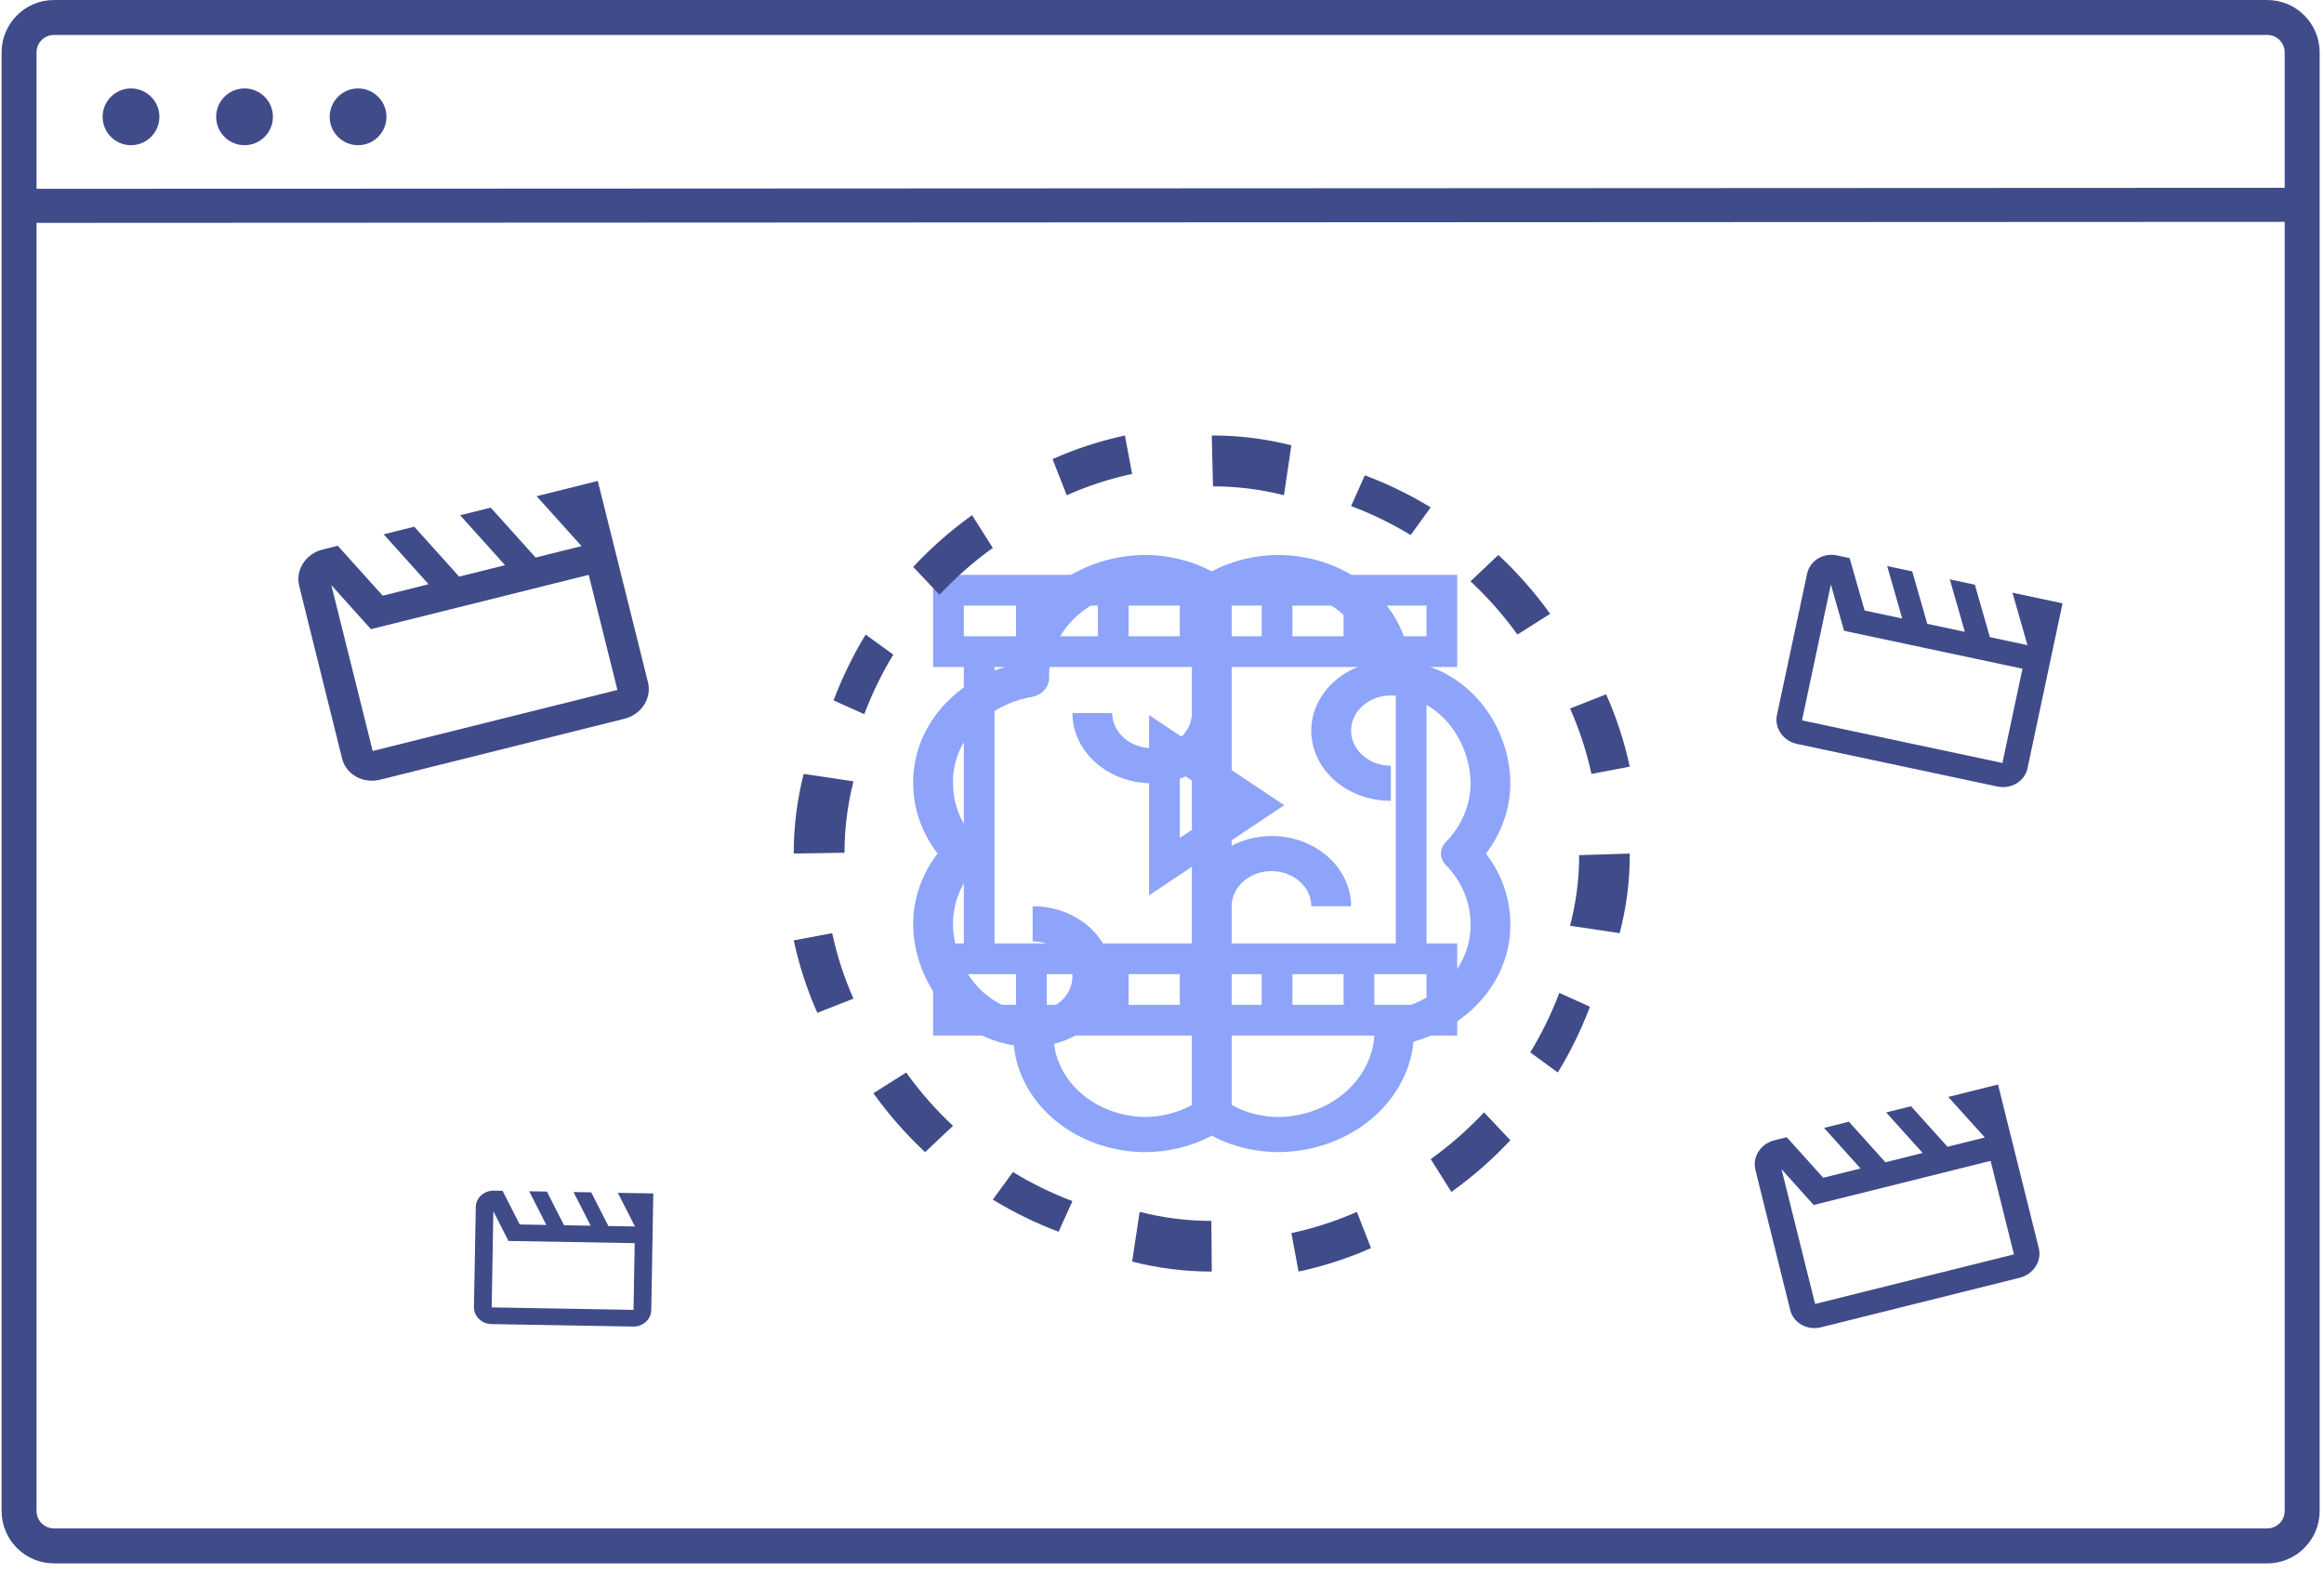 <?xml version="1.0" encoding="UTF-8"?>
<svg width="133px" height="90px" viewBox="0 0 133 90" version="1.1" xmlns="http://www.w3.org/2000/svg" xmlns:xlink="http://www.w3.org/1999/xlink">
    <title>knowledge</title>
    <defs>
        <filter x="-100.0%" y="-113.8%" width="300.0%" height="327.6%" filterUnits="objectBoundingBox" id="filter-1">
            <feGaussianBlur stdDeviation="10" in="SourceGraphic"></feGaussianBlur>
        </filter>
        <filter x="-387.8%" y="-290.9%" width="875.6%" height="681.7%" filterUnits="objectBoundingBox" id="filter-2">
            <feGaussianBlur stdDeviation="10" in="SourceGraphic"></feGaussianBlur>
        </filter>
        <path d="M0.009,1.697 L0,11.878 C0,12.811 0.812,13.575 1.804,13.575 L16.238,13.575 C17.23,13.575 18.042,12.811 18.042,11.878 L18.042,0 L14.434,0 L16.238,3.394 L13.531,3.394 L11.727,0 L9.923,0 L11.727,3.394 L9.021,3.394 L7.217,0 L5.413,0 L7.217,3.394 L4.51,3.394 L2.706,0 L1.804,0 C0.812,0 0.009,0.764 0.009,1.697 Z M1.804,2.096 L3.392,5.09 L16.238,5.09 L16.238,11.878 L1.804,11.878 L1.804,2.096 Z" id="path-3"></path>
        <path d="M0.007,1.379 L0,9.651 C0,10.409 0.66,11.029 1.466,11.029 L13.193,11.029 C13.999,11.029 14.659,10.409 14.659,9.651 L14.659,0 L11.727,0 L13.193,2.757 L10.994,2.757 L9.528,0 L8.063,0 L9.528,2.757 L7.33,2.757 L5.864,0 L4.398,0 L5.864,2.757 L3.665,2.757 L2.199,0 L1.466,0 C0.66,0 0.007,0.62 0.007,1.379 Z M1.466,1.703 L2.756,4.136 L13.193,4.136 L13.193,9.651 L1.466,9.651 L1.466,1.703 Z" id="path-5"></path>
        <path d="M0.005,0.954 L0,6.681 C0,7.206 0.457,7.636 1.015,7.636 L9.134,7.636 C9.692,7.636 10.149,7.206 10.149,6.681 L10.149,0 L8.119,0 L9.134,1.909 L7.611,1.909 L6.597,0 L5.582,0 L6.597,1.909 L5.074,1.909 L4.059,0 L3.045,0 L4.059,1.909 L2.537,1.909 L1.522,0 L1.015,0 C0.457,0 0.005,0.43 0.005,0.954 Z M1.015,1.179 L1.908,2.863 L9.134,2.863 L9.134,6.681 L1.015,6.681 L1.015,1.179 Z" id="path-7"></path>
        <path d="M0.007,1.379 L0,9.651 C0,10.409 0.66,11.029 1.466,11.029 L13.193,11.029 C13.999,11.029 14.659,10.409 14.659,9.651 L14.659,0 L11.727,0 L13.193,2.757 L10.994,2.757 L9.528,0 L8.063,0 L9.528,2.757 L7.33,2.757 L5.864,0 L4.398,0 L5.864,2.757 L3.665,2.757 L2.199,0 L1.466,0 C0.66,0 0.007,0.62 0.007,1.379 Z M1.466,1.703 L2.756,4.136 L13.193,4.136 L13.193,9.651 L1.466,9.651 L1.466,1.703 Z" id="path-9"></path>
    </defs>
    <g id="illustrations" stroke="none" stroke-width="1" fill="none" fill-rule="evenodd">
        <g id="illustrations/knowledge" transform="translate(-19, -40)">
            <g id="knowledge" transform="translate(20, 41)">
                <g id="Group-3">
                    <g id="Group-2">
                        <path d="M2.091,-2.37424251e-13 L20.104,-2.37424251e-13 L20.104,-2.37424251e-13 L128.751,-2.37424251e-13 C129.855,-2.37627157e-13 130.751,0.895 130.751,2 L130.751,85.464 C130.751,86.568 129.855,87.464 128.751,87.464 L2.091,87.464 C0.986,87.464 0.091,86.568 0.091,85.464 L0.091,2 C0.091,0.895 0.986,-2.37221345e-13 2.091,-2.37424251e-13 Z" id="Rectangle-2" stroke="#404B8A" stroke-width="2"></path>
                        <polygon id="Path-2" fill="#404B8A" fill-rule="nonzero" points="129.945 9.746 129.945 11.695 0.001 11.754 4.04700428e-13 9.805"></polygon>
                        <circle id="Oval" fill="#404B8A" cx="6.497" cy="5.685" r="1.624"></circle>
                        <circle id="Oval" fill="#404B8A" cx="12.995" cy="5.685" r="1.624"></circle>
                        <circle id="Oval" fill="#404B8A" cx="19.492" cy="5.685" r="1.624"></circle>
                    </g>
                    <g id="multimedia" transform="translate(52.4, 31.896)" fill="#8DA4FA" fill-rule="nonzero">
                        <path d="M29.995,21.09 L28.237,21.09 L28.237,5.273 L29.995,5.273 L29.995,0 L0,0 L0,5.273 L1.758,5.273 L1.758,21.09 L0,21.09 L0,26.363 L29.995,26.363 L29.995,21.09 Z M28.237,3.515 L25.25,3.515 L25.25,1.758 L28.237,1.758 L28.237,3.515 Z M6.503,3.515 L6.503,1.758 L9.432,1.758 L9.432,3.515 L6.503,3.515 Z M11.19,1.758 L14.119,1.758 L14.119,3.515 L11.19,3.515 L11.19,1.758 Z M15.876,1.758 L18.805,1.758 L18.805,3.515 L15.876,3.515 L15.876,1.758 Z M20.563,1.758 L23.492,1.758 L23.492,3.515 L20.563,3.515 L20.563,1.758 Z M1.758,1.758 L4.745,1.758 L4.745,3.515 L1.758,3.515 L1.758,1.758 Z M3.515,5.273 L26.48,5.273 L26.48,21.09 L3.515,21.09 L3.515,5.273 Z M9.432,22.848 L9.432,24.605 L6.503,24.605 L6.503,22.848 L9.432,22.848 Z M11.19,22.848 L14.119,22.848 L14.119,24.605 L11.19,24.605 L11.19,22.848 Z M15.876,22.848 L18.805,22.848 L18.805,24.605 L15.876,24.605 L15.876,22.848 Z M20.563,22.848 L23.492,22.848 L23.492,24.605 L20.563,24.605 L20.563,22.848 Z M1.758,22.848 L4.745,22.848 L4.745,24.605 L1.758,24.605 L1.758,22.848 Z M28.237,24.605 L25.25,24.605 L25.25,22.848 L28.237,22.848 L28.237,24.605 Z" id="Shape" filter="url(#filter-1)"></path>
                        <path d="M12.361,8.024 L12.361,18.338 L20.097,13.181 L12.361,8.024 Z M14.119,11.308 L16.928,13.181 L14.119,15.054 L14.119,11.308 Z" id="Shape" filter="url(#filter-2)"></path>
                    </g>
                </g>
                <g id="Group" transform="translate(26.2, 35.313) rotate(-14) translate(-26.2, -35.313) translate(17.087, 28.478)">
                    <polygon id="Path" fill="#B7BCD9" opacity="0" points="1.804 2.096 3.392 5.09 16.238 5.09 16.238 11.878 1.804 11.878"></polygon>
                    <mask id="mask-4" fill="white">
                        <use xlink:href="#path-3"></use>
                    </mask>
                    <use id="Shape" fill="#404B8A" xlink:href="#path-3"></use>
                </g>
                <g id="icons/18px/film" transform="translate(108.757, 37.588) rotate(12) translate(-108.757, -37.588) translate(101.353, 31.893)">
                    <g id="Group" transform="translate(-0, -0)">
                        <polygon id="Path" fill="#B7BCD9" opacity="0" points="1.466 1.703 2.756 4.136 13.193 4.136 13.193 9.651 1.466 9.651"></polygon>
                        <mask id="mask-6" fill="white">
                            <use xlink:href="#path-5"></use>
                        </mask>
                        <use id="Shape" fill="#404B8A" xlink:href="#path-5"></use>
                    </g>
                </g>
                <g id="icons/18px/film" transform="translate(31.296, 71.193) rotate(1) translate(-31.296, -71.193) translate(26.17, 67.206)">
                    <g id="Group" transform="translate(-0, -0)">
                        <polygon id="Path" fill="#B7BCD9" opacity="0" points="1.015 1.179 1.908 2.863 9.134 2.863 9.134 6.681 1.015 6.681"></polygon>
                        <mask id="mask-8" fill="white">
                            <use xlink:href="#path-7"></use>
                        </mask>
                        <use id="Shape" fill="#404B8A" xlink:href="#path-7"></use>
                    </g>
                </g>
                <g id="Group" transform="translate(107.648, 68.205) rotate(-14) translate(-107.648, -68.205) translate(100.243, 62.652)">
                    <polygon id="Path" fill="#B7BCD9" opacity="0" points="1.466 1.703 2.756 4.136 13.193 4.136 13.193 9.651 1.466 9.651"></polygon>
                    <mask id="mask-10" fill="white">
                        <use xlink:href="#path-9"></use>
                    </mask>
                    <use id="Shape" fill="#404B8A" xlink:href="#path-9"></use>
                </g>
                <g id="intellectual" transform="translate(44.426, 23.922)" fill-rule="nonzero">
                    <path d="M23.992,0 L23.922,0 L23.992,2.91 C25.355,2.909 26.715,3.079 28.053,3.417 L28.478,0.562 C27,0.188 25.498,-0 23.992,0 Z" id="Path" fill="#404B8A"></path>
                    <path d="M18.951,0 C17.532,0.304 16.144,0.756 14.809,1.35 L15.621,3.417 C16.828,2.881 18.082,2.472 19.365,2.197 L18.951,0 Z" id="Path" fill="#404B8A"></path>
                    <path d="M39.506,38.73 C38.572,39.726 37.549,40.623 36.452,41.407 L37.635,43.287 C38.847,42.42 39.977,41.43 41.009,40.331 L39.506,38.73 Z" id="Path" fill="#404B8A"></path>
                    <path d="M32.683,2.278 L31.896,4.036 C33.088,4.486 34.23,5.042 35.305,5.696 L36.452,4.112 C35.264,3.389 34.002,2.775 32.683,2.278 Z" id="Path" fill="#404B8A"></path>
                    <path d="M44.948,24.014 C44.949,25.371 44.774,26.724 44.426,28.055 L47.266,28.478 C47.65,27.008 47.844,25.513 47.843,24.014 L47.843,23.922 L44.948,24.014 Z" id="Path" fill="#404B8A"></path>
                    <path d="M40.323,6.835 L38.73,8.343 C39.728,9.274 40.627,10.296 41.414,11.391 L43.287,10.202 C42.418,8.992 41.425,7.864 40.323,6.835 Z" id="Path" fill="#404B8A"></path>
                    <path d="M32.227,44.426 C31.018,44.961 29.762,45.368 28.478,45.64 L28.888,47.843 C30.309,47.542 31.697,47.092 33.035,46.5 L32.227,44.426 Z" id="Path" fill="#404B8A"></path>
                    <path d="M46.491,14.809 L44.426,15.623 C44.964,16.829 45.374,18.083 45.65,19.365 L47.843,18.948 C47.538,17.53 47.085,16.143 46.491,14.809 Z" id="Path" fill="#404B8A"></path>
                    <path d="M43.813,31.896 C43.361,33.087 42.803,34.227 42.148,35.3 L43.725,36.452 C44.449,35.267 45.066,34.007 45.565,32.69 L43.813,31.896 Z" id="Path" fill="#404B8A"></path>
                    <path d="M23.898,44.944 C22.521,44.945 21.147,44.771 19.795,44.426 L19.365,47.272 C20.859,47.652 22.377,47.844 23.898,47.843 L23.922,47.843 L23.898,44.944 Z" id="Path" fill="#404B8A"></path>
                    <path d="M6.434,36.452 L4.557,37.638 C5.424,38.849 6.415,39.978 7.516,41.009 L9.113,39.505 C8.116,38.571 7.219,37.549 6.434,36.452 Z" id="Path" fill="#404B8A"></path>
                    <path d="M10.204,4.557 C8.993,5.425 7.865,6.417 6.835,7.519 L8.341,9.113 C9.273,8.116 10.295,7.218 11.391,6.432 L10.204,4.557 Z" id="Path" fill="#404B8A"></path>
                    <path d="M0.567,19.365 C0.19,20.851 -0,22.361 0,23.875 L0,23.922 L2.905,23.875 C2.904,22.504 3.076,21.137 3.417,19.791 L0.567,19.365 Z" id="Path" fill="#404B8A"></path>
                    <path d="M4.115,11.391 C3.391,12.578 2.776,13.84 2.278,15.158 L4.035,15.948 C4.485,14.755 5.041,13.614 5.696,12.541 L4.115,11.391 Z" id="Path" fill="#404B8A"></path>
                    <path d="M2.2,28.478 L0,28.891 C0.302,30.31 0.754,31.698 1.347,33.035 L3.417,32.225 C2.881,31.017 2.473,29.762 2.2,28.478 Z" id="Path" fill="#404B8A"></path>
                    <path d="M12.543,42.148 L11.391,43.726 C12.577,44.45 13.838,45.066 15.156,45.565 L15.948,43.811 C14.756,43.36 13.616,42.803 12.543,42.148 Z" id="Path" fill="#404B8A"></path>
                    <path d="M41.008,19.901 C41.008,16.816 38.836,13.507 35.251,12.948 C34.905,9.519 31.673,6.877 27.771,6.835 C26.416,6.834 25.085,7.158 23.922,7.772 C22.758,7.158 21.428,6.834 20.072,6.835 C16.046,6.886 12.718,9.62 12.373,13.16 C9.045,14.084 6.795,16.823 6.835,19.901 C6.834,21.334 7.32,22.735 8.231,23.922 C7.32,25.109 6.834,26.509 6.835,27.942 C6.835,31.028 9.008,34.337 12.593,34.896 C12.939,38.325 16.171,40.966 20.072,41.009 C21.428,41.01 22.758,40.686 23.922,40.072 C25.085,40.686 26.416,41.01 27.771,41.009 C31.798,40.957 35.125,38.223 35.47,34.683 C38.799,33.76 41.049,31.021 41.008,27.942 C41.009,26.509 40.523,25.109 39.613,23.922 C40.523,22.735 41.009,21.334 41.008,19.901 Z M22.783,15.881 C22.783,16.991 21.763,17.891 20.504,17.891 C19.246,17.891 18.226,16.991 18.226,15.881 L15.948,15.881 C15.951,18.1 17.989,19.899 20.504,19.901 C21.307,19.897 22.093,19.704 22.783,19.342 L22.783,38.314 C21.967,38.757 21.03,38.994 20.072,38.998 C17.401,38.946 15.187,37.155 14.895,34.812 C17.314,34.22 18.731,32.011 18.061,29.877 C17.515,28.136 15.717,26.932 13.67,26.937 L13.67,28.947 C14.928,28.947 15.948,29.847 15.948,30.958 C15.948,32.068 14.928,32.968 13.67,32.968 C10.944,32.968 9.114,30.369 9.114,27.942 C9.111,26.708 9.612,25.514 10.526,24.579 C10.897,24.202 10.897,23.641 10.526,23.264 C9.612,22.329 9.111,21.135 9.114,19.901 C9.063,17.491 10.989,15.4 13.673,14.951 C14.231,14.825 14.62,14.379 14.613,13.87 C14.552,11.154 16.994,8.907 20.072,8.845 C21.03,8.849 21.967,9.086 22.783,9.529 L22.783,15.881 Z M37.318,24.579 C38.231,25.514 38.732,26.708 38.73,27.942 C38.781,30.352 36.854,32.444 34.17,32.893 C33.612,33.018 33.224,33.465 33.231,33.973 C33.291,36.689 30.849,38.937 27.771,38.999 C26.814,38.994 25.876,38.757 25.061,38.314 L25.061,26.937 C25.061,25.827 26.081,24.927 27.339,24.927 C28.597,24.927 29.617,25.827 29.617,26.937 L31.895,26.937 C31.893,24.718 29.854,22.919 27.339,22.917 C26.537,22.921 25.75,23.114 25.061,23.476 L25.061,9.529 C25.876,9.086 26.814,8.85 27.771,8.845 C30.443,8.897 32.657,10.688 32.948,13.032 C30.53,13.623 29.112,15.833 29.782,17.967 C30.329,19.708 32.127,20.911 34.174,20.906 L34.174,18.896 C32.915,18.896 31.895,17.996 31.895,16.886 C31.895,15.776 32.915,14.876 34.174,14.876 C36.899,14.876 38.73,17.474 38.73,19.901 C38.732,21.136 38.231,22.329 37.318,23.264 C36.947,23.641 36.947,24.202 37.318,24.579 Z" id="Shape" fill="#8DA4FA"></path>
                </g>
            </g>
        </g>
    </g>
</svg>
